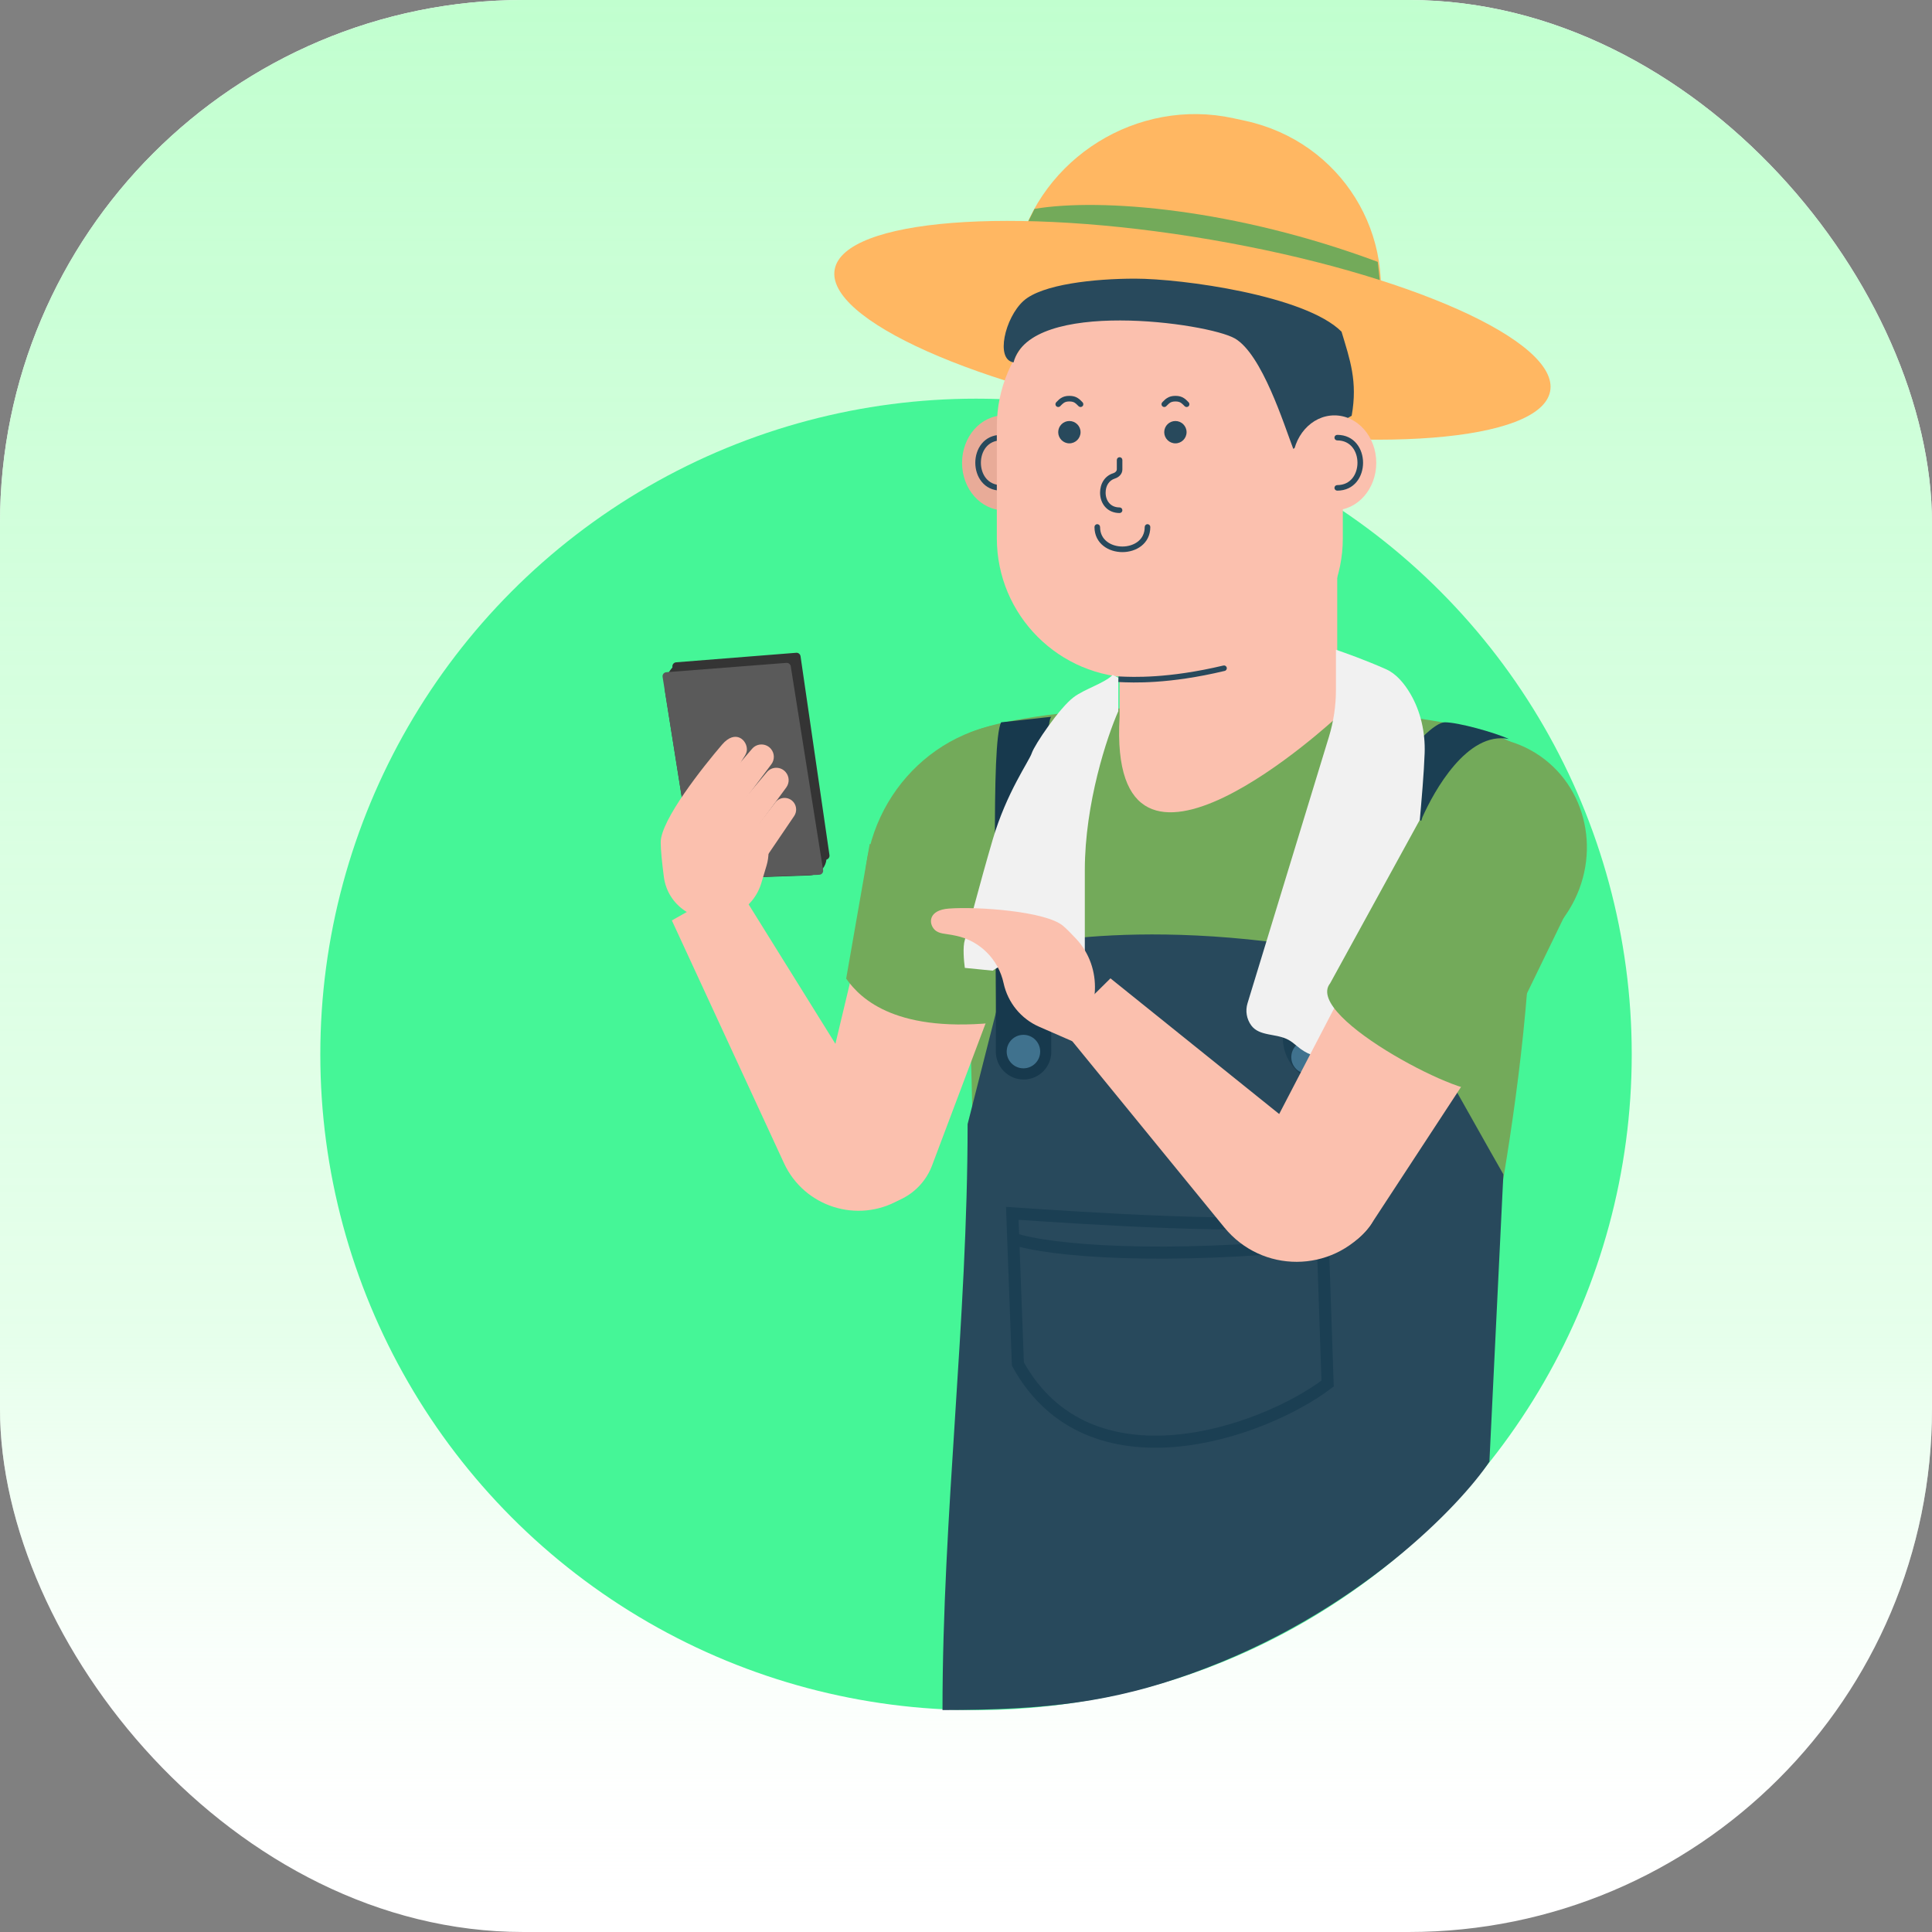 <svg width="48" height="48" viewBox="0 0 48 48" fill="none" xmlns="http://www.w3.org/2000/svg">
<rect x="0" y="0" width="48" height="48" fill="#808080" stroke="none"/>
<g clip-path="url(#clip0_1286_768)">
<rect width="48" height="48" rx="13" fill="white"/>
<rect width="48" height="48" fill="url(#paint0_linear_1286_768)"/>
<circle cx="24.249" cy="26.196" r="16.291" fill="#45F697"/>
<path d="M23.694 18.966C22.054 17.044 38.02 17.072 38.02 18.966C38.441 25.983 36.697 31.814 36.697 33.512C36.697 35.211 24.922 35.081 24.333 33.512C23.745 31.943 24.664 31.272 23.694 18.966Z" fill="#73AA5A"/>
<ellipse cx="25.523" cy="22.11" rx="4.048" ry="4.18" fill="#73AA5A"/>
<ellipse cx="36.629" cy="21.158" rx="2.763" ry="2.883" transform="rotate(31.767 36.629 21.158)" fill="#73AA5A"/>
<path d="M21.152 24.272C21.379 23.321 22.334 22.734 23.285 22.961V22.961C24.323 23.208 24.907 24.31 24.531 25.308L23.157 28.956C22.886 29.674 22.123 30.079 21.376 29.901V29.901C20.557 29.706 20.052 28.884 20.247 28.065L21.152 24.272Z" fill="#FBC0AE"/>
<path d="M22.579 28.864C22.782 29.19 22.674 29.62 22.341 29.811V29.811C21.304 30.406 19.98 29.984 19.478 28.899L16.692 22.868L18.287 21.967L22.579 28.864Z" fill="#FBC0AE"/>
<path d="M21.023 24.313L21.608 20.965L25.566 23.015L24.866 25.392C22.306 25.687 21.394 24.843 21.023 24.313Z" fill="#73AA5A"/>
<path d="M23.902 11.499C23.902 12.15 24.368 12.677 24.942 12.677C25.516 12.677 25.982 12.15 25.982 11.499C25.982 10.848 25.516 10.32 24.942 10.32C24.368 10.32 23.902 10.848 23.902 11.499Z" fill="#E8AB98"/>
<path fill-rule="evenodd" clip-rule="evenodd" d="M24.942 10.873C24.942 10.835 24.911 10.804 24.873 10.804C24.661 10.804 24.498 10.891 24.39 11.024C24.283 11.155 24.231 11.328 24.231 11.497C24.231 11.666 24.283 11.838 24.39 11.97C24.498 12.103 24.661 12.19 24.873 12.19C24.911 12.19 24.942 12.159 24.942 12.121C24.942 12.083 24.911 12.052 24.873 12.052C24.703 12.052 24.58 11.983 24.497 11.882C24.414 11.78 24.37 11.64 24.37 11.497C24.37 11.354 24.414 11.214 24.497 11.112C24.58 11.011 24.703 10.942 24.873 10.942C24.911 10.942 24.942 10.911 24.942 10.873Z" fill="#28495C"/>
<path d="M25.27 6.273C25.86 3.913 28.265 2.419 30.642 2.937L30.942 3.002C33.319 3.52 34.768 5.852 34.178 8.212C31.134 7.906 28.145 7.255 25.27 6.273Z" fill="#FFB762"/>
<path d="M34.23 6.506C30.695 5.189 27.367 4.912 25.703 5.189L25.426 5.744L34.299 7.13L34.23 6.506Z" fill="#73AA5A"/>
<path d="M38.512 9.725C38.268 10.969 34.091 11.299 29.183 10.46C24.275 9.621 20.495 7.932 20.739 6.687C20.983 5.443 25.16 5.113 30.068 5.952C34.976 6.791 38.757 8.48 38.512 9.725Z" fill="#FFB762"/>
<path d="M27.816 15.382L33.223 12.124V17.809C33.223 17.809 27.506 23.147 27.816 17.809C27.816 16.977 27.816 15.382 27.816 15.382Z" fill="#FBC0AE"/>
<path d="M24.766 10.599C24.766 8.685 26.317 7.133 28.232 7.133H29.896C31.81 7.133 33.362 8.685 33.362 10.599V13.372C33.362 15.286 31.81 16.838 29.896 16.838H28.232C26.317 16.838 24.766 15.286 24.766 13.372V10.599Z" fill="#FBC0AE"/>
<path fill-rule="evenodd" clip-rule="evenodd" d="M27.816 11.359C27.854 11.359 27.885 11.39 27.885 11.429V11.664C27.885 11.783 27.789 11.861 27.7 11.889C27.556 11.934 27.469 12.068 27.469 12.24C27.469 12.346 27.503 12.438 27.561 12.502C27.618 12.566 27.703 12.607 27.816 12.607C27.854 12.607 27.885 12.638 27.885 12.677C27.885 12.715 27.854 12.746 27.816 12.746C27.666 12.746 27.543 12.69 27.458 12.595C27.374 12.501 27.331 12.375 27.331 12.24C27.331 12.021 27.445 11.823 27.659 11.757C27.715 11.739 27.747 11.699 27.747 11.664V11.429C27.747 11.39 27.778 11.359 27.816 11.359Z" fill="#28495C"/>
<path d="M29.48 10.737C29.48 10.89 29.356 11.015 29.203 11.015C29.049 11.015 28.925 10.89 28.925 10.737C28.925 10.584 29.049 10.46 29.203 10.46C29.356 10.46 29.48 10.584 29.48 10.737Z" fill="#28495C"/>
<path d="M26.846 10.737C26.846 10.89 26.721 11.015 26.568 11.015C26.415 11.015 26.291 10.89 26.291 10.737C26.291 10.584 26.415 10.46 26.568 10.46C26.721 10.46 26.846 10.584 26.846 10.737Z" fill="#28495C"/>
<path fill-rule="evenodd" clip-rule="evenodd" d="M26.358 10.073C26.352 10.079 26.346 10.085 26.34 10.092C26.313 10.119 26.269 10.119 26.242 10.092C26.215 10.065 26.215 10.021 26.242 9.994C26.247 9.989 26.252 9.984 26.257 9.979C26.285 9.95 26.319 9.915 26.361 9.889C26.415 9.855 26.48 9.835 26.568 9.835C26.657 9.835 26.722 9.855 26.775 9.889C26.818 9.915 26.852 9.95 26.88 9.979C26.885 9.984 26.89 9.989 26.895 9.994C26.922 10.021 26.922 10.065 26.895 10.092C26.867 10.119 26.824 10.119 26.797 10.092C26.79 10.085 26.784 10.079 26.778 10.073C26.75 10.045 26.729 10.024 26.702 10.006C26.672 9.988 26.633 9.974 26.568 9.974C26.503 9.974 26.465 9.988 26.435 10.006C26.408 10.024 26.387 10.045 26.358 10.073Z" fill="#28495C"/>
<path fill-rule="evenodd" clip-rule="evenodd" d="M28.994 10.073C28.988 10.079 28.982 10.085 28.975 10.092C28.948 10.119 28.904 10.119 28.877 10.092C28.85 10.065 28.85 10.021 28.877 9.994C28.882 9.989 28.887 9.984 28.892 9.979C28.92 9.95 28.954 9.915 28.997 9.889C29.05 9.855 29.115 9.835 29.204 9.835C29.292 9.835 29.357 9.855 29.41 9.889C29.453 9.915 29.487 9.95 29.515 9.979C29.52 9.984 29.525 9.989 29.53 9.994C29.557 10.021 29.557 10.065 29.53 10.092C29.503 10.119 29.459 10.119 29.432 10.092C29.425 10.085 29.419 10.079 29.414 10.073C29.385 10.045 29.364 10.024 29.337 10.006C29.307 9.988 29.268 9.974 29.204 9.974C29.139 9.974 29.1 9.988 29.07 10.006C29.043 10.024 29.022 10.045 28.994 10.073Z" fill="#28495C"/>
<path fill-rule="evenodd" clip-rule="evenodd" d="M27.262 13.023C27.3 13.023 27.331 13.055 27.331 13.093C27.331 13.256 27.399 13.375 27.5 13.454C27.602 13.535 27.742 13.578 27.886 13.578C28.029 13.578 28.169 13.535 28.272 13.454C28.372 13.375 28.44 13.256 28.44 13.093C28.44 13.055 28.471 13.023 28.51 13.023C28.548 13.023 28.579 13.055 28.579 13.093C28.579 13.3 28.491 13.458 28.358 13.563C28.226 13.667 28.054 13.717 27.886 13.717C27.717 13.717 27.545 13.667 27.414 13.563C27.281 13.458 27.192 13.3 27.192 13.093C27.192 13.055 27.223 13.023 27.262 13.023Z" fill="#28495C"/>
<path fill-rule="evenodd" clip-rule="evenodd" d="M27.814 16.946C27.803 16.945 27.792 16.945 27.783 16.944L27.789 16.806C27.799 16.806 27.809 16.807 27.82 16.807C28.142 16.822 29.016 16.862 30.394 16.535C30.432 16.526 30.469 16.549 30.478 16.586C30.487 16.623 30.464 16.661 30.426 16.669C29.029 17.002 28.141 16.961 27.814 16.946Z" fill="#28495C"/>
<path d="M30.68 8.409C30.006 8.02 25.598 7.408 25.182 9.003C24.723 8.933 24.968 7.894 25.427 7.477C25.887 7.061 27.194 6.923 28.2 6.923C29.364 6.923 32.429 7.339 33.33 8.24C33.538 8.933 33.735 9.473 33.582 10.329L32.131 11.152C31.901 10.55 31.354 8.798 30.68 8.409Z" fill="#28495C"/>
<path d="M34.193 11.499C34.193 12.15 33.727 12.677 33.153 12.677C32.579 12.677 32.113 12.15 32.113 11.499C32.113 10.848 32.579 10.32 33.153 10.32C33.727 10.32 34.193 10.848 34.193 11.499Z" fill="#FBC0AE"/>
<path fill-rule="evenodd" clip-rule="evenodd" d="M33.154 10.873C33.154 10.835 33.185 10.804 33.224 10.804C33.435 10.804 33.598 10.891 33.706 11.024C33.813 11.155 33.865 11.328 33.865 11.497C33.865 11.666 33.813 11.838 33.706 11.97C33.598 12.103 33.435 12.19 33.224 12.19C33.185 12.19 33.154 12.159 33.154 12.121C33.154 12.083 33.185 12.052 33.224 12.052C33.393 12.052 33.517 11.983 33.599 11.882C33.682 11.78 33.726 11.64 33.726 11.497C33.726 11.354 33.682 11.214 33.599 11.112C33.517 11.011 33.393 10.942 33.224 10.942C33.185 10.942 33.154 10.911 33.154 10.873Z" fill="#28495C"/>
<path d="M34.439 23.907C28.685 22.59 25.15 23.56 25.15 23.56L24.04 27.928C24.04 32.783 23.416 37.64 23.416 42.486C26.051 42.486 27.645 42.278 29.586 41.585C33.746 40.099 36.311 37.356 37.004 36.316L37.351 29.176C37.351 29.176 35.41 25.779 34.439 23.907Z" fill="#28495C"/>
<path d="M24.741 26.122C24.762 22.871 24.614 18.463 24.872 17.946L26.12 17.808C25.918 17.996 26.102 21.195 26.119 26.131C26.12 26.511 25.812 26.82 25.432 26.82C25.048 26.82 24.738 26.506 24.741 26.122Z" fill="#17394D"/>
<path d="M33.26 26.958L32.91 26.924C32.294 26.866 31.835 26.328 31.873 25.71C33.607 19.748 35.478 17.945 35.894 17.945C36.227 17.945 37.142 18.2 37.489 18.361C36.449 18.153 35.617 19.678 35.34 20.302L33.26 26.958Z" fill="#1B3F53"/>
<circle cx="32.498" cy="26.265" r="0.416" fill="#40728E"/>
<path d="M30.994 24.927L33.016 18.308C33.132 17.93 33.191 17.536 33.191 17.14V16.143C33.399 16.212 33.94 16.406 34.439 16.628C34.686 16.738 34.887 16.977 35.038 17.233C35.298 17.674 35.413 18.2 35.395 18.712C35.359 19.722 35.161 21.361 35.201 21.481C35.271 21.689 35.132 22.867 35.34 23.422C35.548 23.976 34.924 24.462 35.132 24.669C35.34 24.878 34.855 25.224 34.578 25.501C34.3 25.779 34.231 25.64 33.954 25.501C33.676 25.363 33.676 25.709 33.399 25.987C33.122 26.264 32.706 26.403 32.221 25.987C32.143 25.92 32.077 25.872 32.019 25.839C31.716 25.668 31.291 25.756 31.086 25.475C30.971 25.317 30.937 25.114 30.994 24.927Z" fill="#F1F1F1"/>
<path d="M32.845 30.284C31.292 30.561 26.86 30.261 25.15 30.145L25.289 33.889C27.063 37.106 31.366 35.599 32.984 34.374L32.845 30.284Z" stroke="#1B3F53" stroke-width="0.3"/>
<path d="M34.158 23.105C34.659 22.142 35.843 21.774 36.802 22.285V22.285C37.83 22.831 38.168 24.151 37.531 25.124L34.076 30.399C33.612 31.107 32.689 31.343 31.942 30.945V30.945C31.137 30.517 30.826 29.514 31.246 28.706L34.158 23.105Z" fill="#FBC0AE"/>
<path d="M25.15 30.77C26.12 31.094 28.949 31.297 32.776 30.909" stroke="#1B3F53" stroke-width="0.3"/>
<path d="M33.896 29.378C34.233 29.649 34.287 30.147 34.015 30.484V30.484C33.089 31.634 31.352 31.639 30.418 30.495L26.359 25.524L27.589 24.307L33.896 29.378Z" fill="#FBC0AE"/>
<path d="M36.796 27.03L39.153 22.177L35.271 20.375L33.047 24.43C32.36 25.282 36.688 27.46 36.796 27.03Z" fill="#73AA5A"/>
<path d="M19.782 16.218L16.797 16.455C16.739 16.46 16.697 16.513 16.706 16.571L17.473 21.375C17.481 21.424 17.525 21.461 17.575 21.459L20.512 21.359C20.572 21.357 20.616 21.304 20.608 21.245L19.889 16.303C19.881 16.251 19.834 16.214 19.782 16.218Z" fill="#343434"/>
<path d="M19.029 21.787L20.109 21.75C20.285 21.744 20.441 21.634 20.505 21.469C20.562 21.322 20.535 21.155 20.436 21.033L16.769 16.523C16.578 16.687 16.485 16.939 16.524 17.188L16.986 20.101C17.144 21.098 18.02 21.821 19.029 21.787Z" fill="#343434"/>
<path d="M19.539 16.469L16.553 16.701C16.495 16.706 16.453 16.759 16.462 16.817L17.248 21.758C17.256 21.808 17.3 21.844 17.351 21.842L20.355 21.733C20.415 21.731 20.459 21.677 20.45 21.617L19.646 16.553C19.637 16.502 19.591 16.465 19.539 16.469Z" fill="#5A5A5A"/>
<path d="M16.415 20.926C16.415 21.122 16.449 21.45 16.494 21.79C16.587 22.495 17.268 22.956 17.964 22.811C18.419 22.718 18.785 22.381 18.916 21.936L19.046 21.5C19.174 21.065 19.04 20.594 18.701 20.293L18.654 20.251C18.276 19.915 18.178 19.363 18.418 18.918C18.469 18.824 18.55 18.739 18.556 18.633C18.57 18.398 18.278 18.105 17.94 18.499C17.477 19.039 16.415 20.371 16.415 20.926Z" fill="#FBC0AE"/>
<path d="M18.685 18.604L17.882 19.541C17.825 19.607 17.796 19.693 17.799 19.78C17.812 20.107 18.227 20.236 18.424 19.975L19.164 18.988C19.249 18.875 19.246 18.719 19.157 18.61C19.036 18.461 18.81 18.458 18.685 18.604Z" fill="#FBC0AE"/>
<path d="M19.052 19.185L18.257 20.13C18.201 20.197 18.172 20.282 18.176 20.37C18.192 20.696 18.609 20.822 18.803 20.559L19.534 19.565C19.618 19.451 19.613 19.295 19.523 19.187C19.401 19.039 19.175 19.038 19.052 19.185Z" fill="#FBC0AE"/>
<path d="M19.264 19.936L18.526 20.89C18.479 20.95 18.455 21.025 18.458 21.102C18.47 21.416 18.876 21.533 19.053 21.272L19.73 20.275C19.8 20.172 19.796 20.036 19.721 19.937C19.606 19.787 19.379 19.786 19.264 19.936Z" fill="#FBC0AE"/>
<path d="M26.952 21.62C26.952 19.956 27.507 18.293 27.784 17.669V16.837L27.645 16.768C27.437 16.976 26.952 17.114 26.675 17.322C26.324 17.585 25.704 18.501 25.635 18.709C25.566 18.917 25.011 19.679 24.664 20.858C24.318 22.036 24.04 23.145 23.971 23.353C23.916 23.52 23.948 23.885 23.971 24.047L24.664 24.116C24.757 24.047 24.997 23.908 25.219 23.908C25.496 23.908 25.496 24.047 25.635 24.116C25.773 24.185 26.12 24.185 26.605 24.393C26.994 24.56 26.998 24.324 26.952 24.185V21.62Z" fill="#F1F1F1"/>
<path d="M26.417 23.007C26.503 23.081 26.613 23.192 26.735 23.323C27.408 24.043 27.339 25.174 26.644 25.87L25.817 25.509C25.368 25.313 25.039 24.91 24.934 24.427C24.805 23.831 24.339 23.369 23.747 23.248L23.648 23.228C23.498 23.197 23.322 23.206 23.216 23.094C23.065 22.935 23.069 22.61 23.574 22.573C24.285 22.519 25.996 22.64 26.417 23.007Z" fill="#FBC0AE"/>
<circle cx="25.427" cy="26.126" r="0.416" fill="#40728E"/>
</g>
<defs>
<linearGradient id="paint0_linear_1286_768" x1="24" y1="0" x2="24" y2="48" gradientUnits="userSpaceOnUse">
<stop stop-color="#C1FFCF"/>
<stop offset="0.695" stop-color="#D8FFE0" stop-opacity="0.64"/>
<stop offset="1" stop-color="white" stop-opacity="0"/>
</linearGradient>
<clipPath id="clip0_1286_768">
<rect width="48" height="48" rx="13" fill="white"/>
</clipPath>
</defs>
</svg>
